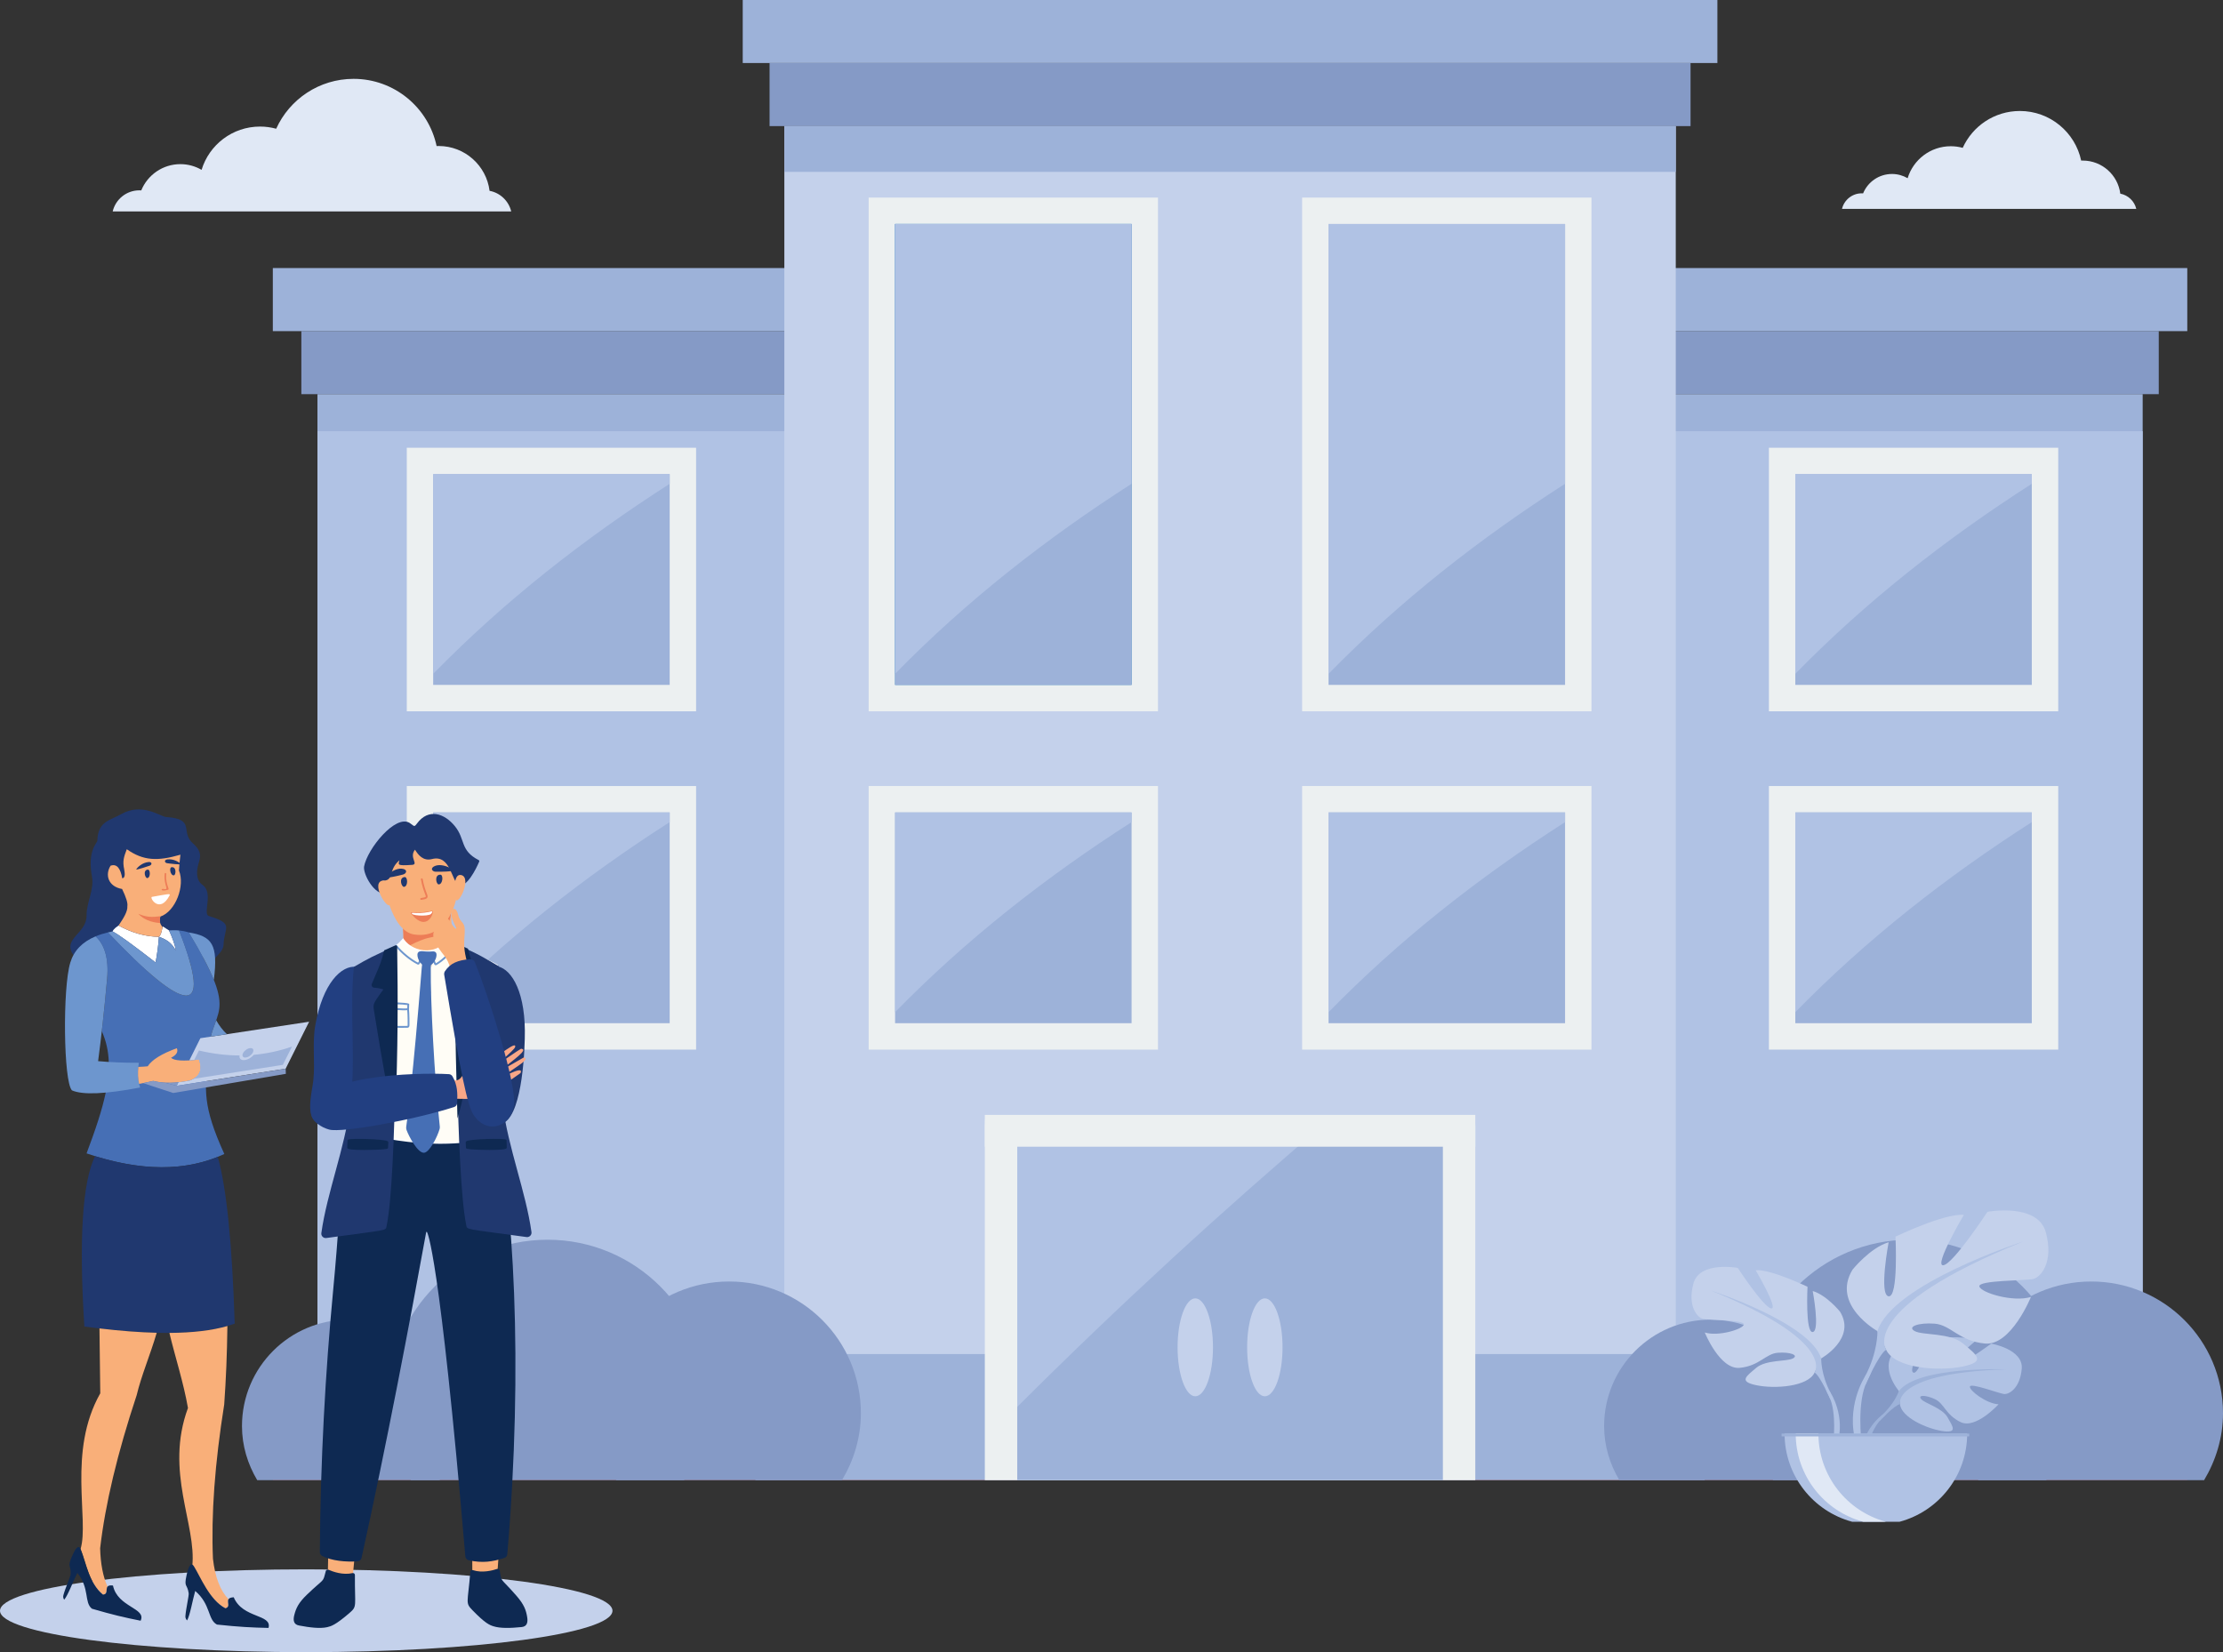 <?xml version="1.0" encoding="UTF-8"?><svg id="a" xmlns="http://www.w3.org/2000/svg" viewBox="0 0 1962.12 1458.38"><rect x="0" y="0" width="1962.12" height="1458.38" fill="#333333" stroke="none"/><rect x="240.81" y="1195.19" width="1689.78" height="111.34" style="fill:#a63025;"/><rect x="265.99" y="292.29" width="1639.43" height="55.64" style="fill:#859ac6;"/><rect x="240.81" y="236.61" width="1689.78" height="55.68" style="fill:#9db2d9;"/><rect x="679.26" y="55.63" width="812.89" height="55.68" style="fill:#859ac6;"/><rect x="655.57" width="860.28" height="55.63" style="fill:#9db2d9;"/><rect x="666.77" y="1195.19" width="837.87" height="111.34" style="fill:#9db2d9;"/><rect x="280.19" y="347.93" width="1611.03" height="847.26" style="fill:#9db2d9;"/><rect x="280.19" y="380.64" width="1611.03" height="814.55" style="fill:#b0c2e4;"/><rect x="692.3" y="111.32" width="786.81" height="1083.88" style="fill:#c4d1eb;"/><rect x="359.04" y="395.24" width="255.37" height="232.63" style="fill:#ecf0f1;"/><rect x="382.34" y="418.55" width="208.75" height="186.02" style="fill:#9db2d9;"/><path d="M591.1,427.06v-8.5h-208.75v176.24c62.91-64.31,133.38-119.46,208.75-167.74Z" style="fill:#b0c2e4; fill-rule:evenodd;"/><rect x="359.04" y="693.85" width="255.37" height="232.66" style="fill:#ecf0f1;"/><rect x="382.34" y="717.16" width="208.75" height="186.04" style="fill:#9db2d9;"/><path d="M591.1,725.69v-8.53h-208.75v176.31c62.91-64.33,133.38-119.5,208.75-167.77Z" style="fill:#b0c2e4; fill-rule:evenodd;"/><rect x="766.71" y="693.85" width="255.37" height="232.66" style="fill:#ecf0f1;"/><rect x="790.03" y="717.16" width="208.75" height="186.04" style="fill:#9db2d9;"/><path d="M998.78,725.69v-8.53h-208.75v176.31c62.88-64.33,133.37-119.5,208.75-167.77Z" style="fill:#b0c2e4; fill-rule:evenodd;"/><rect x="1149.33" y="693.85" width="255.37" height="232.66" style="fill:#ecf0f1;"/><rect x="1172.65" y="717.16" width="208.75" height="186.04" style="fill:#9db2d9;"/><path d="M1381.4,725.69v-8.53h-208.75v176.31c62.9-64.33,133.38-119.5,208.75-167.77Z" style="fill:#b0c2e4; fill-rule:evenodd;"/><rect x="766.71" y="174.41" width="255.37" height="453.46" style="fill:#ecf0f1;"/><rect x="790.03" y="197.71" width="208.75" height="406.86" style="fill:#2880b9;"/><path d="M998.78,427.06V197.72h-208.75v397.07c62.88-64.31,133.37-119.46,208.75-167.74Z" style="fill:#3d97d2; fill-rule:evenodd;"/><rect x="790.03" y="197.71" width="208.75" height="406.86" style="fill:#9db2d9;"/><path d="M998.78,427.06V197.72h-208.75v397.07c62.88-64.31,133.38-119.46,208.75-167.74Z" style="fill:#b0c2e4; fill-rule:evenodd;"/><rect x="1149.33" y="174.41" width="255.37" height="453.46" style="fill:#ecf0f1;"/><rect x="1172.65" y="197.71" width="208.75" height="406.86" style="fill:#9db2d9;"/><path d="M1381.4,427.06V197.72h-208.75v397.07c62.9-64.31,133.38-119.46,208.75-167.74Z" style="fill:#b0c2e4; fill-rule:evenodd;"/><rect x="1561.32" y="395.24" width="255.36" height="232.63" style="fill:#ecf0f1;"/><rect x="1584.62" y="418.55" width="208.74" height="186.02" style="fill:#9db2d9;"/><path d="M1793.35,427.06v-8.5h-208.75v176.24c62.91-64.31,133.38-119.46,208.75-167.74Z" style="fill:#b0c2e4; fill-rule:evenodd;"/><rect x="1561.32" y="693.85" width="255.36" height="232.66" style="fill:#ecf0f1;"/><rect x="1584.62" y="717.16" width="208.74" height="186.04" style="fill:#9db2d9;"/><path d="M1793.35,725.69v-8.53h-208.75v176.31c62.91-64.33,133.38-119.5,208.75-167.77Z" style="fill:#b0c2e4; fill-rule:evenodd;"/><rect x="692.3" y="111.32" width="786.81" height="40.39" style="fill:#9db2d9;"/><polygon points="869.56 987.94 869.25 994.19 869.25 1306.54 1302.16 1306.54 1302.16 994.19 1301.86 987.94 869.56 987.94" style="fill:#ecf0f1; fill-rule:evenodd;"/><polygon points="898.16 987.94 897.87 994.19 897.87 1306.54 1273.55 1306.54 1273.55 994.19 1273.25 987.94 898.16 987.94" style="fill:#9db2d9; fill-rule:evenodd;"/><path d="M898.16,987.94l-.3,6.25v247.69c88.61-88.41,181-173.39,275.9-253.94h-275.61Z" style="fill:#b0c2e4; fill-rule:evenodd;"/><rect x="869.25" y="984.13" width="432.92" height="28.08" style="fill:#ecf0f1;"/><path d="M1039.39,1189.3c0,23.88,6.99,43.22,15.63,43.22s15.61-19.35,15.61-43.22-6.99-43.21-15.61-43.21-15.63,19.35-15.63,43.21Z" style="fill:#c4d1eb; fill-rule:evenodd;"/><path d="M1100.78,1189.3c0,23.88,7,43.22,15.62,43.22s15.63-19.35,15.63-43.22-7-43.21-15.63-43.21-15.62,19.35-15.62,43.21Z" style="fill:#c4d1eb; fill-rule:evenodd;"/><path d="M388,1306.54c8.34-14.03,13.44-30.21,13.44-47.71,0-51.88-42.05-93.95-93.93-93.95s-93.93,42.07-93.93,93.95c0,17.5,5.1,33.69,13.44,47.71h160.97Z" style="fill:#859ac6; fill-rule:evenodd;"/><path d="M743.19,1306.54c10.34-17.36,16.66-37.41,16.66-59.08,0-64.21-52.05-116.26-116.28-116.26s-116.26,52.04-116.26,116.26c0,21.67,6.31,41.72,16.64,59.08h199.25Z" style="fill:#859ac6; fill-rule:evenodd;"/><path d="M603.84,1306.54c12.49-21.02,20.13-45.26,20.13-71.51,0-77.7-62.99-140.71-140.69-140.71s-140.71,63.01-140.71,140.71c0,26.25,7.64,50.49,20.14,71.51h241.14Z" style="fill:#859ac6; fill-rule:evenodd;"/><path d="M1590.27,1306.54c8.35-14.03,13.44-30.21,13.44-47.71,0-51.88-42.05-93.95-93.93-93.95s-93.91,42.07-93.91,93.95c0,17.5,5.09,33.69,13.43,47.71h160.97Z" style="fill:#859ac6; fill-rule:evenodd;"/><path d="M1945.47,1306.54c10.33-17.36,16.65-37.41,16.65-59.08,0-64.21-52.06-116.26-116.27-116.26s-116.28,52.04-116.28,116.26c0,21.67,6.33,41.72,16.65,59.08h199.25Z" style="fill:#859ac6; fill-rule:evenodd;"/><path d="M1806.1,1306.54c12.5-21.02,20.13-45.26,20.13-71.51,0-77.7-62.98-140.71-140.69-140.71s-140.71,63.01-140.71,140.71c0,26.25,7.65,50.49,20.14,71.51h241.13Z" style="fill:#859ac6; fill-rule:evenodd;"/><path d="M451.22,186.65H99.46c2.52-10.69,12.12-18.64,23.58-18.64,.55,0,1.1,.03,1.65,.06,5.55-13.59,18.92-23.18,34.52-23.18,6.83,0,13.22,1.84,18.71,5.04,6.71-22.11,27.26-38.21,51.57-38.21,4.94,0,9.73,.67,14.28,1.92,11.77-25.98,37.92-44.04,68.3-44.04,36.02,0,66.11,25.43,73.3,59.32,.61-.02,1.21-.04,1.82-.04,23.08,0,42.12,17.26,44.93,39.57,9.42,1.76,16.92,8.97,19.1,18.22Z" style="fill:#e0e8f5; fill-rule:evenodd;"/><path d="M1885.57,184.41h-259.74c1.86-7.89,8.95-13.76,17.41-13.76,.41,0,.82,.01,1.22,.05,4.1-10.05,13.97-17.13,25.49-17.13,5.04,0,9.75,1.37,13.81,3.73,4.96-16.33,20.13-28.22,38.08-28.22,3.65,0,7.19,.5,10.54,1.42,8.69-19.19,28-32.53,50.43-32.53,26.6,0,48.82,18.78,54.13,43.8,.45-.01,.89-.03,1.34-.03,17.05,0,31.11,12.74,33.19,29.21,6.95,1.31,12.49,6.63,14.11,13.46Z" style="fill:#e0e8f5; fill-rule:evenodd;"/><path d="M270.3,1458.38c148.88,0,270.3-16.42,270.3-36.54s-121.43-36.55-270.3-36.55S0,1401.71,0,1421.84s121.42,36.54,270.3,36.54Z" style="fill:#c4d1eb; fill-rule:evenodd;"/><path d="M423.14,850.12c2.61,.94,3.36,4.29,1.46,6.32-8.77,9.44-22.48,16.83-26.54,17.75-12.7,2.91-61.31,5.69-66.3-21.34-.28-1.53-.09-2.55,2.36-3.43,17.44-6.27,26.15-1.63,20.06-42.61-.37-2.5-.11-4.27,4.51-4.88,33.2-4.36,36.04-6.64,39.36-4.71,.16,.09-1.14,32.35,6.53,40.82,5.38,5.94,12.65,9.96,18.56,12.09Z" style="fill:#f9af79; fill-rule:evenodd;"/><path d="M355.66,818.71c.43,7.02,1.18,14.22-1.29,20,.04,0,14.31-9,25.13-11.11,2.09-.41,4.27-.74,6.06-1.88,2.45-1.55,11.89-7.26,12.54-20.3-8.79,14.52-24.44,26.25-42.43,13.29Z" style="fill:#ed7d57; fill-rule:evenodd;"/><path d="M365.45,824.86c16.19,2.49,27.44-6.09,34.33-22.1,4.1-9.53,11.7-42.36,1.13-56.39-15.33-20.4-62.19-17.5-63.08,17.8-.41,16.15,7.44,57.6,27.63,60.7Z" style="fill:#f9af79; fill-rule:evenodd;"/><path d="M356.63,782.85c-2.24,.26-4.97-8.06,.46-8.67,2.89-.34,3.2,8.25-.46,8.67Z" style="fill:#20386f; fill-rule:evenodd;"/><path d="M387.21,780.67c-2.25,0-4.05-8.55,1.41-8.57,2.92-.01,2.28,8.55-1.41,8.57Z" style="fill:#20386f; fill-rule:evenodd;"/><path d="M371.71,794.32l.14-.02c3.05-.5,4.67-.8,5.3-1.91,.59-1.02,.13-2.22-.7-4.39-.92-2.42-2.31-6.09-3.36-12.04-.07-.43-.49-.72-.92-.65-.43,.09-.73,.5-.65,.92,1.07,6.12,2.5,9.87,3.44,12.36,.54,1.43,1.01,2.66,.81,3.01-.28,.49-2.45,.85-4.18,1.14-.43,.07-.73,.48-.66,.92,.06,.4,.41,.68,.79,.68Z" style="fill:#ed7d57; fill-rule:evenodd;"/><path d="M384.62,769.47c-1.1-.01-2.18-.38-2.83-1.1-1.63-1.79,.63-3.53,2.76-4.21,4.33-1.38,9.82,.28,14.08,2.73,.9,.5,.63,1.91-.4,2.04-2.23,.33-6.29,.63-13.61,.54Z" style="fill:#20386f; fill-rule:evenodd;"/><path d="M355.69,771.97c1.06-.28,2.03-.89,2.5-1.74,1.16-2.13-1.45-3.29-3.68-3.43-4.54-.33-9.47,2.58-13.03,5.96-.75,.72-.16,2,.87,1.91,2.24-.22,6.26-.88,13.35-2.69Z" style="fill:#20386f; fill-rule:evenodd;"/><path d="M363.3,805.37c7.11,.45,11.09-.05,18.07-1.34,2.81-.51-3.94,20.46-18.51,2.44-.34-.43-.11-1.14,.44-1.09Z" style="fill:#ed7d57; fill-rule:evenodd;"/><path d="M363.75,805.75c-2.57,2.51,13.71,3.49,16.67,1.06,.33-.28,1.39-1.71,1.06-2.17-.31-.48-2.25,.24-2.77,.34-5,.99-9.68,1.24-14.97,.77Z" style="fill:#fff; fill-rule:evenodd;"/><path d="M321.37,764.87c-1.14,6.37,9.06,25.87,19.47,23.82,1.96-.38-8.25-11-1.94-11.35,8.89-.48,3.8-9.74,13.69-17.98-1,4-2.57,5,11.06,4.07,6.3-.43-2.89-6.44,2.64-13.41,2.77,4.51,7.16,10.32,15.02,8.28,16.69-4.34,17.2,20.37,23.77,22.79,6.83,2.53,15.01-13.74,17.91-20.6,.2-.48-.02-1.02-.48-1.27-16.69-8.59-11.53-18.24-20.96-29.9-9.14-11.28-23.26-16.3-33.54-2.35-2.67,3.65-2.46,1.96-6.4-.54-12.51-7.89-37.48,22.97-40.25,38.45Z" style="fill:#20386f; fill-rule:evenodd;"/><path d="M407.06,772.42c-6.63-1.41-6,12.2-5.5,18.95,.98,13.27,15.94-16.73,5.5-18.95Z" style="fill:#f9af79; fill-rule:evenodd;"/><path d="M404.08,787.76c.18,0,.36-.07,.51-.21,2.67-2.25,3.46-5.64,2.09-9.04-.16-.41-.63-.61-1.04-.44-.41,.15-.6,.63-.44,1.03,1.11,2.78,.52,5.42-1.64,7.24-.34,.28-.38,.78-.1,1.12,.16,.18,.38,.29,.62,.29Z" style="fill:#f9af79; fill-rule:evenodd;"/><path d="M336.83,777.51c6.39-2.25,7.53,11.33,7.9,18.07,.74,13.29-17.97-14.53-7.9-18.07Z" style="fill:#f9af79; fill-rule:evenodd;"/><path d="M341.65,792.32c.26,0,.53-.13,.68-.37,.24-.36,.14-.88-.24-1.12-2.37-1.51-3.3-4.05-2.56-6.95,.11-.44-.14-.87-.58-1-.42-.09-.86,.16-.97,.58-.92,3.57,.3,6.82,3.23,8.71l.43,.13Z" style="fill:#f9af79; fill-rule:evenodd;"/><path d="M289.36,1389.19c5.04,4.96,13.71,5.03,22.09,1.47l3.58-38.62-24.91-2.33-.75,39.48Z" style="fill:#f9af79; fill-rule:evenodd;"/><path d="M270.92,1407.63c-7.46,7.19-9.63,11.91-11.18,18.04-1.15,4.52-.63,8.27,4.14,9.17,9.53,1.8,18.54,2.92,24.9,1.49,3.42-.8,7.26-1.82,19.57-12.42,7.18-6.19,4.71-5.44,4.92-33.61,.01-1.14-1.04-1.95-2.15-1.69-8.47,1.97-17.43-1.31-21.19-2.98-.97-.43-2.09,.13-2.36,1.14-2.96,11.07-.41,5.25-16.64,20.86Z" style="fill:#0e2952; fill-rule:evenodd;"/><path d="M439.03,1388.5c-5.45,4.49-14.1,3.82-22.14-.48l-.15-38.77,25.03-.13-2.74,39.38Z" style="fill:#f9af79; fill-rule:evenodd;"/><path d="M455.77,1408.52c6.8,7.81,8.54,12.7,9.55,18.95,.75,4.6-.11,8.28-4.93,8.76-9.65,.96-18.73,1.28-24.93-.72-3.34-1.07-7.07-2.44-18.39-14.09-6.6-6.79-4.21-5.82-1.94-33.91,.09-1.14,1.22-1.87,2.3-1.5,8.27,2.72,17.48,.24,21.36-1.09,1.01-.34,2.08,.32,2.26,1.35,1.96,11.3-.05,5.29,14.72,22.26Z" style="fill:#0e2952; fill-rule:evenodd;"/><path d="M284.44,1373.51c-1.31-.67-2.15-2.02-2.14-3.49,.56-81.08,4.81-157.58,11.75-231.04,9.94-105.2,2.47-93.21,28.27-164.23,3.53-9.73-2.05-7.02,113.4,6.13,17.77,74.53,26.33,224.57,12.03,391.18-.13,1.49-1.24,2.73-2.68,3.2-10.49,3.37-19.21,4.66-31.31,2.03-1.66-.36-2.89-1.78-3.04-3.47-22.98-270.15-33.74-286.04-33.74-286.04-.02-.5-.74-.55-.83-.03-14.55,80.17-35.14,188.29-57.03,287.46-.37,1.67-1.79,2.91-3.5,3.01-10.37,.7-22.91-.43-31.17-4.71Z" style="fill:#0e2952; fill-rule:evenodd;"/><path d="M396.34,828.46c-9.84,16.15-31.87,13.49-40.55,.99-10.64,12.62-26.35,15.92-39.37,23.14,.04,49.57,.29,109.6-6.01,145.34,50.04,11.69,83.72,14.97,130.5,5.15-10.91-50.19,2.4-123.28-2.42-150.93-12.29-7.29-26.81-9.33-42.15-23.68Z" style="fill:#fffdf6; fill-rule:evenodd;"/><path d="M439.94,1002.45c-47.22,9.79-81.78,5.77-128.6-5.15,5.99-34.78,5.94-90.78,5.89-140.2v-4.02c3.83-2.09,7.98-3.9,11.99-5.65,9.39-4.07,19.09-8.29,26.51-16.66,4.78,6.19,13.07,9.99,21.37,9.75,8.11-.26,14.97-4.07,19.4-10.79,9.97,9.08,19.74,13.21,28.39,16.86,4.53,1.9,8.81,3.71,12.85,6.06,1.85,11.16,.84,29.57-.33,50.88-1.68,30.79-3.78,69.06,2.52,98.92h0Zm-51.35,7.18c16.5,0,33.47-1.78,52.48-5.77l.8-.17-.17-.8c-6.46-29.75-4.36-68.3-2.66-99.29,1.19-21.64,2.22-40.33,.24-51.62l-.06-.36-.33-.19c-4.22-2.5-8.67-4.37-13.37-6.36-9.16-3.85-18.63-7.83-28.64-17.2l-.73-.69-.52,.86c-4.12,6.75-10.72,10.6-18.59,10.84-8.18,.24-16.25-3.64-20.6-9.89l-.6-.88-.68,.81c-7.26,8.62-17.08,12.88-26.59,17.01-4.2,1.83-8.54,3.71-12.56,5.94l-.42,.23v4.99c.06,49.72,.11,106.09-6,140.69l-.13,.76,.74,.18c28.87,6.73,53.08,10.91,78.38,10.91Z" style="fill:#fff; fill-rule:evenodd;"/><path d="M378.02,851.95c0,.97,.79,1.75,1.75,1.75s1.75-.78,1.75-1.75-.78-1.76-1.75-1.76-1.75,.8-1.75,1.76Z" style="fill:#ece3d8; fill-rule:evenodd;"/><path d="M377.05,875.77c0,.97,.77,1.74,1.75,1.74s1.75-.77,1.75-1.74-.78-1.76-1.75-1.76-1.75,.79-1.75,1.76Z" style="fill:#ece3d8; fill-rule:evenodd;"/><path d="M376.06,899.58c0,.97,.79,1.75,1.76,1.75s1.75-.78,1.75-1.75-.79-1.74-1.75-1.74-1.76,.78-1.76,1.74Z" style="fill:#ece3d8; fill-rule:evenodd;"/><path d="M376.83,923.4c0,.96,.78,1.74,1.75,1.74s1.76-.78,1.76-1.74-.79-1.75-1.76-1.75-1.75,.78-1.75,1.75Z" style="fill:#ece3d8; fill-rule:evenodd;"/><path d="M378.36,947.87c0,.97,.79,1.76,1.75,1.76s1.76-.79,1.76-1.76-.79-1.73-1.76-1.73-1.75,.77-1.75,1.73Z" style="fill:#ece3d8; fill-rule:evenodd;"/><path d="M379.74,972.1c0,.97,.79,1.74,1.75,1.74s1.76-.77,1.76-1.74-.79-1.76-1.76-1.76-1.75,.78-1.75,1.76Z" style="fill:#ece3d8; fill-rule:evenodd;"/><path d="M378.38,998.87c0,.97,.79,1.75,1.75,1.75s1.76-.78,1.76-1.75-.79-1.76-1.76-1.76-1.75,.8-1.75,1.76Z" style="fill:#ece3d8; fill-rule:evenodd;"/><path d="M360.6,904.85c-.02,1.26-.31,1.51-1.05,1.54-6.37,.19-12.74,.05-19.09-.4-2.51-.17-1.81-13.37-1.55-16.17,.13-1.42,16.07-1.21,21.29,1.34,0,0,.5,4.61,.4,13.69Z" style="fill:#fffdf6; fill-rule:evenodd;"/><path d="M359.69,905.58h-.16c-6.32,.18-12.71,.05-19.01-.38-1.1-.6-1.38-8.67-.83-15.01,1.97-.74,14.62-.65,19.76,1.54,.12,1.36,.43,5.8,.35,13.12,0,.46-.06,.65-.08,.73h-.01Zm-5.6,1.71c1.83,0,3.66-.04,5.48-.08,1.59-.04,1.83-1.21,1.84-2.33,.1-9.01-.38-13.59-.4-13.78l-.05-.43-.4-.21c-5.01-2.46-19.49-2.91-21.83-1.61-.49,.27-.61,.64-.65,.9,0,.14-1.14,13.74,1.14,16.44,.41,.48,.86,.6,1.17,.62,4.54,.33,9.12,.48,13.69,.48Z" style="fill:#6d96ce; fill-rule:evenodd;"/><path d="M360.23,890.48l.14-3.8c.03-.79-21.38-1.85-21.4-.43l-.04,2.9c-.01,.77,21.27,2.75,21.31,1.33Z" style="fill:#fffdf6; fill-rule:evenodd;"/><path d="M359.43,890.04c-2.56,.58-16.89-.62-19.69-1.39l.03-1.99c2.48-.65,16.92-.06,19.77,.53l-.1,2.84h0Zm-2.45,1.76c3.07,0,4.02-.35,4.06-1.28l.15-4.28-.47-.33c-1.51-.92-19.81-1.76-21.98-.57-.53,.29-.59,.73-.59,.9l-.04,2.92c-.01,.78-.02,1.12,6.66,1.86,3.7,.39,7.81,.7,10.73,.78,.55,.01,1.04,.01,1.49,.01Z" style="fill:#6d96ce; fill-rule:evenodd;"/><path d="M384.6,852.04c.24,0,.48-.07,.69-.19,6.45-3.71,12.6-9.86,17.79-17.75,.24-.38,.14-.88-.23-1.12-.38-.27-.87-.16-1.12,.21-4.99,7.61-10.86,13.51-17,17.11-1.45-4.03-3.64-7.48-6.51-10.26-.4-.38-1.03-.38-1.44-.02-3.63,3.32-6.1,6.41-7.78,9.76-6.42-3.35-13.36-9.02-18.61-15.25-.28-.35-.8-.38-1.14-.09-.34,.27-.38,.8-.09,1.14,5.44,6.44,12.66,12.34,19.32,15.75,.33,.17,.71,.19,1.06,.07,.36-.1,.65-.36,.82-.7,1.53-3.11,3.8-6.01,7.12-9.11,2.55,2.59,4.51,5.79,5.81,9.51,.14,.39,.45,.7,.85,.86,.16,.05,.32,.08,.48,.08Z" style="fill:#6d96ce; fill-rule:evenodd;"/><path d="M375.78,1005.88c.41,0,.76-.31,.81-.73,2.99-26.63,1.77-41.62,.37-59-1.72-21.24-3.85-47.67,1.34-105.62,.04-.43-.3-.83-.74-.88-.44-.06-.84,.29-.88,.74-5.2,58.08-3.06,84.59-1.34,105.9,1.4,17.28,2.61,32.21-.37,58.69-.05,.43,.28,.85,.72,.9h.09Z" style="fill:#ece3d8; fill-rule:evenodd;"/><path d="M387.38,994.44c.07,.69,0,1.36-.18,2.02-2.07,7.17-8.6,19.72-12.88,20.28-4.39,.55-12.14-12.36-14.74-19.55-.28-.8-.36-1.66-.24-2.49,1-6.77,6.01-43.13,13.72-140.49,.37-4.63,1.07-9.83,4.79-12.61,2.59,3.42,1.63,4.86,1.55,12.84-.29,29.03,3.18,96.64,7.98,140.01Z" style="fill:#466fb5; fill-rule:evenodd;"/><path d="M386.57,994.54c.06,.56,.02,1.14-.14,1.68-2.1,7.27-8.54,19.23-12.21,19.69-3.53,.47-11.16-11.54-13.86-19.02-.24-.67-.31-1.38-.2-2.1,.93-6.32,5.97-42.81,13.72-140.53,.33-4.19,.94-8.81,3.83-11.48,1.27,1.91,1.2,3.24,1.04,6.78-.06,1.29-.14,2.88-.16,4.86-.29,28.8,3.13,96.29,7.97,140.12h0Zm-12.53,23.02l.38-.02c4.85-.64,11.54-13.85,13.56-20.85,.23-.77,.29-1.56,.2-2.35-4.83-43.75-8.25-111.14-7.96-139.91,.02-1.96,.09-3.51,.16-4.81,.18-4.04,.26-5.73-1.87-8.52l-.49-.64-.65,.48c-3.99,2.98-4.73,8.36-5.11,13.2-7.74,97.66-12.78,134.1-13.71,140.42-.15,.97-.04,1.97,.28,2.89,2.05,5.67,9.7,20.11,15.21,20.11Z" style="fill:#466fb5; fill-rule:evenodd;"/><path d="M369.25,842.8c-.06,3.55,3.23,9.44,7.44,9.51,4.21,.08,7.73-5.68,7.79-9.24,.07-3.55-2.69-2.16-6.9-2.24-4.21-.08-8.26-1.61-8.33,1.97Z" style="fill:#466fb5; fill-rule:evenodd;"/><path d="M382.1,841.44c.59,0,1.05,.06,1.27,.28,.21,.21,.32,.66,.31,1.34-.06,3.19-3.3,8.42-6.9,8.42-3.7-.06-6.77-5.47-6.71-8.7,.02-.83,.3-1.07,.39-1.17,.64-.56,2.33-.39,4.12-.21,.97,.09,1.96,.19,2.99,.21,1.08,.04,2.08-.05,2.94-.11,.58-.04,1.13-.08,1.59-.08h0Zm-5.32,11.68c4.61,0,8.45-6.03,8.52-10.03,.02-1.19-.23-2-.82-2.55-.92-.87-2.32-.77-4.1-.63-.83,.05-1.78,.14-2.79,.1-.97-.01-1.93-.1-2.86-.21-2.25-.22-4.19-.41-5.37,.63-.6,.53-.91,1.31-.93,2.35-.08,4.02,3.58,10.25,8.23,10.34h.1Z" style="fill:#466fb5; fill-rule:evenodd;"/><path d="M463.27,909.65c-.75-75.61-52.9-73.77-47.36-6.71,4.64,56.15,1.12,67.79,8.91,79.54,5.31,7.98,10.69,14.3,20.65,8.15,15.79-9.78,17.94-65.33,17.8-80.98Z" style="fill:#20386f; fill-rule:evenodd;"/><path d="M411.46,1081.1c.99,4.76-2.46,3.18,53.26,10.86,2.55,.37,4.74-1.83,4.39-4.38-5.02-35.8-20.5-73.96-25.52-112.71-5.26-40.6,.96-81.85-3.15-121.82-11.81-6.87-18.59-11.26-37.26-19.1-.37-.16-.78,.1-.79,.5-.23,13.96-.08,202.53,9.08,246.65Z" style="fill:#20386f; fill-rule:evenodd;"/><path d="M278.29,905.12c13.06-74.47,66.27-63.81,49.87,1.44-13.72,54.66-15.35,66.62-24.96,76.93-6.55,7.03-17.61,14.42-25.66,5.84-7.24-7.7-2-26.37-1.02-35.34,1.81-16.36-1.08-32.64,1.76-48.87Z" style="fill:#223f81; fill-rule:evenodd;"/><path d="M341.28,1081.96c-.99,4.75,2.46,3.18-53.25,10.86-2.56,.35-4.75-1.83-4.39-4.39,5-35.82,20.5-73.97,25.52-112.73,5.27-40.58-.88-82.29,3.22-122.24,11.85-6.88,18.02-10.31,36.79-18.16,.29-.12,.62,.09,.62,.4,.27,12.46,.69,201.95-8.51,246.26Z" style="fill:#20386f; fill-rule:evenodd;"/><path d="M412.37,838.03c2.71,12.11,6.49,18.41,10.84,29.38,.4,1.02-.29,2.12-1.37,2.2-2.83,.21-5.65,.74-8.34,1.61-.46,.13-.64,.7-.37,1.1,8.38,12.16,9.15,12.16,8.2,17.84-3.92,23.28-10.29,69.18-16.88,91.86-1.5-57.71-2.8-103.27-2.05-147.82,0-.26,.28-.43,.52-.33l9.46,4.16Z" style="fill:#0e2952; fill-rule:evenodd;"/><path d="M411.66,838.6c1.93,8.47,4.36,14.06,7.17,20.52,1.16,2.66,2.36,5.42,3.62,8.6,.1,.24,.07,.5-.06,.72-.13,.22-.36,.36-.61,.38-2.89,.19-5.77,.74-8.53,1.63-.46,.13-.82,.5-.98,.95-.16,.47-.09,.98,.19,1.38,1.13,1.66,2.13,3.08,2.99,4.32,5.51,7.88,5.84,8.35,5.07,12.96-.87,5.14-1.86,11.43-2.94,18.3-3.36,21.35-7.85,49.83-12.46,68.08l-.1-3.93c-1.4-53.48-2.5-95.77-1.82-137.62l8.47,3.73h0Zm-7.89,148.65l1.46-5.01c5.15-17.7,10.24-50.04,13.96-73.64,1.08-6.88,2.07-13.15,2.94-18.31,.88-5.25,.3-6.1-5.34-14.15-.87-1.24-1.86-2.66-2.99-4.3,2.59-.71,5.34-1.25,8.1-1.44,.77-.05,1.46-.45,1.87-1.1,.41-.68,.49-1.47,.21-2.2-1.27-3.2-2.47-5.96-3.65-8.65-2.82-6.48-5.25-12.09-7.17-20.62l-.09-.41-9.83-4.32c-.36-.15-.78-.14-1.12,.09-.33,.21-.53,.56-.53,.96-.71,42.11,.4,84.58,1.81,138.34l.38,14.73Z" style="fill:#0e2952; fill-rule:evenodd;"/><path d="M339.8,839.42c-2.72,12.12-6.51,18.41-10.85,29.4-.4,1,.29,2.13,1.37,2.2,2.84,.19,5.65,.72,8.35,1.58,.46,.14,.64,.7,.36,1.11-8.39,12.18-9.15,12.16-8.19,17.85,3.91,23.28,10.79,69.08,17.37,91.76,2.18-58.27,2.3-99.27,1.55-147.72,0-.28-.27-.45-.51-.35l-9.45,4.16Z" style="fill:#0e2952; fill-rule:evenodd;"/><path d="M348.96,836.29c.68,44.83,.68,84.59-1.36,141.68-5.01-19.44-10.01-50.13-13.74-73.05-.81-4.98-1.56-9.56-2.22-13.49-.77-4.59-.45-5.08,5.07-12.95,.87-1.25,1.86-2.67,2.99-4.31,.28-.4,.35-.92,.19-1.38-.16-.46-.52-.81-.97-.97-2.77-.88-5.64-1.42-8.55-1.63-.25,0-.46-.15-.6-.36-.14-.23-.16-.48-.06-.72,1.26-3.16,2.45-5.93,3.62-8.6,2.81-6.46,5.25-12.06,7.17-20.5l8.47-3.73h0Zm-.13,152.08l.19-5c2.25-60.31,2.25-101.26,1.54-147.77,0-.41-.21-.76-.54-.99-.33-.21-.75-.24-1.11-.08l-9.83,4.34-.09,.4c-1.91,8.53-4.34,14.13-7.17,20.62-1.17,2.67-2.37,5.46-3.63,8.64-.29,.74-.22,1.54,.2,2.19,.41,.66,1.09,1.07,1.87,1.12,2.77,.18,5.51,.71,8.15,1.56-1.19,1.5-2.18,2.94-3.05,4.16-5.62,8.07-6.21,8.89-5.33,14.16,.66,3.92,1.4,8.48,2.22,13.47,4.08,25.1,9.69,59.48,15.18,78.38l1.4,4.81Z" style="fill:#0e2952; fill-rule:evenodd;"/><path d="M446.49,1012.88l-.21-6.11c-.04-1.3-34.55-.64-34.44,1.62l.24,4.68c.06,1.21,34.48,2.09,34.4-.19Z" style="fill:#0e2952; fill-rule:evenodd;"/><path d="M445.67,1012.61c-3.09,1.44-29.14,.91-32.8-.04l-.21-3.92c3.02-1.62,29.08-2.21,32.83-1.38l.18,5.34h0Zm-13.86,2.5c2.64,0,5.13-.06,7.24-.14,7.71-.33,8.29-1.12,8.26-2.1l-.21-6.14c0-.15-.06-.55-.54-.8-2.36-1.25-31.77-.56-34.89,1.44-.58,.37-.64,.83-.63,1.07l.24,4.66c.04,.83,.07,1.38,10.47,1.79,3.3,.14,6.8,.21,10.07,.21Z" style="fill:#0e2952; fill-rule:evenodd;"/><path d="M307.29,1012.88l.21-6.11c.05-1.3,34.57-.64,34.45,1.62l-.24,4.68c-.06,1.21-34.49,2.09-34.41-.19Z" style="fill:#0e2952; fill-rule:evenodd;"/><path d="M340.92,1012.57c-3.67,.95-29.71,1.49-32.8,.04l.18-5.34c3.75-.83,29.8-.24,32.83,1.38l-.21,3.92h0Zm-18.93,2.54c3.26,0,6.77-.07,10.08-.21,10.37-.41,10.39-.97,10.44-1.79l.24-4.66c.02-.24-.04-.7-.62-1.07-3.13-2-32.53-2.69-34.89-1.44-.48,.26-.54,.65-.54,.8l-.21,6.14c-.04,.98,.55,1.78,8.29,2.1,2.1,.09,4.58,.14,7.21,.14Z" style="fill:#0e2952; fill-rule:evenodd;"/><path d="M411.4,961.86c.38,0,.71-.26,.8-.65,3.31-15.51,6.09-27.86,8.32-37.79q9.19-40.88-1.18-49.93l-1.09-.95c-.33-.29-.85-.26-1.14,.06-.3,.35-.26,.87,.08,1.16l1.09,.95q9.65,8.4,.68,48.35c-2.24,9.93-5.02,22.28-8.33,37.81-.1,.43,.18,.86,.62,.97h.17Z" style="fill:#463c3a; fill-rule:evenodd;"/><path d="M385.41,969.25c2.97-7.24,3.56-19.47,3.19-19.38,8.24-1.91,13.44,10.81,20.55-1.95,2.85-5.56,26.48-23.7,22.3-15.37-1.55,3.09-5.72,8.41-3.76,7.17,13.73-8.62,28.64-21.5,26.95-15.37-.73,2.67-19.79,18.26-17.92,17.04,.43-.29,22.67-15.69,23.18-15.66,7.16,.53-6.83,9.85-18.78,19.62-1.52,1.24,21.3-12.04,21.32-12.02,4.68,2.03-2.57,5.56-21.65,18.86-2.58,1.8,22.5-13.12,18.65-4.97-23.09,16.87-37.07,21.2-42.19,22.31-2.23,1.27-31.85-.28-31.85-.28Z" style="fill:#f8a787; fill-rule:evenodd;"/><path d="M439.58,952.05c-2.89,1.78-6,3.14-9.24,4.1-1.79,.51-.28,3.26,9.9-3.01,.73-.43,.06-1.54-.66-1.09Z" style="fill:#ed7957; fill-rule:evenodd;"/><path d="M438.35,945.94c-3.48,2.48-7.34,4.38-11.44,5.62-.81,.24-.44,1.49,.37,1.23,13.15-3.97,12.95-8.22,11.07-6.85Z" style="fill:#ed7957; fill-rule:evenodd;"/><path d="M434.31,942.11c-2.22,2.38-5.35,3.93-8.6,4.26-.85,.09-.72,1.37,.13,1.29,3.55-.35,6.98-2.05,9.41-4.69,.58-.62-.37-1.49-.94-.86Z" style="fill:#ed7957; fill-rule:evenodd;"/><path d="M426.43,941.76c.47-.72-.63-1.41-1.08-.71-1.67,2.56-5.24,4.79-8.67,5.38-.85,.16-.61,1.41,.21,1.28,3.83-.68,7.73-3.16,9.54-5.94Z" style="fill:#ed7957; fill-rule:evenodd;"/><path d="M403.5,973.71c-.07,1.61-1.14,2.99-2.66,3.47-35.19,11.33-98.86,22.94-110.21,19.93-6.79-1.79-15.53-7.15-16.08-14.59-2.49-33.64,94.03-36.01,121.72-34.35,1.29,.09,2.45,.8,3.09,1.92,4.44,7.69,4.58,14.75,4.14,23.62Z" style="fill:#223f81; fill-rule:evenodd;"/><path d="M393.73,845.82c-2.59-4.15-17.57-19.55-8.34-26.53l.07-.27c-1.99-4.69,1.01-5.99,2.51-5.33,.15,.07,.32-.05,.28-.21-.65-2.87,4.51-7.89,9.8,1.07,1.12,1.9,2.29,3.99,4.1,5.16,.32,.22,.74-.14,.59-.5-1.85-4.49-6.18-11.01-3.41-16.12,.36-.65,1.17-1.04,1.88-.77,2.64,.97,3.12,5.64,3.77,7.25,2.34,5.74,5.85,4.13,5.17,14.33-.91,13.74-2.7,20.26,20.27,71.84-.9-4.32-30.81,12.45-30.47,4.26,.54-12.92,2.65-39.94-6.24-54.2Z" style="fill:#f9af79; fill-rule:evenodd;"/><path d="M392.76,857.28c-.63,.94-.85,2.11-.67,3.22,14.5,87.47,20.55,115.53,25.89,123.59,11.74,17.75,32.51,11.01,35.61-8.23,2.88-17.85-22.18-96.05-34.34-126.35-.73-1.81-2.55-2.94-4.51-2.8-10.58,.75-17.33,3.59-21.97,10.56Z" style="fill:#223f81; fill-rule:evenodd;"/><path d="M64.79,843.11c-10.18-14.91,11.83-18.73,11.62-35.04-.15-11.25,6.89-22.96,4.78-34.18-4.32-22.94,4.64-29.9,4.69-31.65,.53-17.38,10.94-17.83,21.29-23.69,18.37-10.41,34.35,2.32,39.56,2.66,26.55,1.74,11.84,13.15,23.74,23.43,9.79,8.47,5.16,14.9,4.15,19.99-.46,2.3-2.59,11.74,4.19,16.52,9.93,7-.25,25.7,5.62,27.48,22.57,6.84,13.48,9.65,12.87,25.42-.19,5.05-5.06,8.87-8.23,12.58-38.85-12.16-65.59,36.19-124.28-3.52Z" style="fill:#20386f; fill-rule:evenodd;"/><path d="M99.36,822.18c1.14-2.67,4.22-4.34,5.25-5.18,11.25,6.09,23.17,9.84,35.67,9.94-.45,7.15-1.51,14.66-2.93,22.69-20.67-16.07-33.33-25.22-37.99-27.44Z" style="fill:#fff; fill-rule:evenodd;"/><path d="M149.16,821.27c3.05,6.41,5.1,12.41,6.19,17.99-3.27-5.9-6.95-9.51-15.07-12.33,2.6-2.73,2.38-6.27,3.43-9.12,2.92,1.8,4.74,2.95,5.45,3.46Z" style="fill:#fff; fill-rule:evenodd;"/><path d="M158.01,821.32c31.23,79.37,4.9,73.2-62.73,1.72-3.97,.94-7.59,2.1-10.89,3.48,8.79,8.12,12.06,21.69,9.85,40.72-1.32,14.75-2.79,29.07-4.38,42.99,3.85,8.7,5.82,17.58,6.16,27.17,.29,8.38-.66,17.28-2.7,27.06-3.19,15.33-9.04,32.79-16.91,53.66,47.35,16.12,87.88,16.31,121.6,.54-19.55-42.98-16.95-56.31-14.72-85.06,2.21-46.68,30.66-32.01-16.64-110.52-3.24-1-6.06-1.52-8.64-1.76Z" style="fill:#466fb5; fill-rule:evenodd;"/><path d="M140.28,826.93c-.45,7.15-1.51,14.66-2.93,22.69-20.67-16.07-33.33-25.22-37.99-27.44-1.39,.26-2.76,.55-4.08,.87,67.63,71.48,93.95,77.64,62.73-1.72-3.25-.31-6.09-.18-8.84-.06,3.05,6.41,5.1,12.41,6.19,17.99-3.27-5.9-6.95-9.51-15.07-12.33Z" style="fill:#6d96ce; fill-rule:evenodd;"/><path d="M122.59,938.14c-12.85,.04-24.85-.45-35.99-1.45,2.9-22.03,5.45-45.17,7.63-69.44,2.22-19.03-1.06-32.6-9.85-40.72-11.7,4.91-19.13,12.61-22.31,23.09-6.91,22.3-6.06,105.37,1.45,112.88,9.49,4.16,29.55,3.31,60.17-2.54-2.13-6.24-2.49-13.51-1.1-21.81Z" style="fill:#6d96ce; fill-rule:evenodd;"/><path d="M130.35,941.24c-1.74,.2-4.49,.38-8.26,.53-.59,5.48-.36,10.48,.69,14.99,3.28-.6,7.44-1.48,12.48-2.61,8.95,2.3,19.74,2.18,32.35-.36,8.77-3.37,11.43-9.56,8-18.54-13.71,1.6-21.93,1.08-24.63-1.54,4.79-2.45,6.49-5.26,5.09-8.45-13.48,4.94-22.06,10.27-25.72,15.99Z" style="fill:#f9af79; fill-rule:evenodd;"/><path d="M176.87,916.44l95.97-14.54-20.72,41.44-96.16,15.09,1.54-3.08c3.23-.33,6.59-.85,10.1-1.56,8.77-3.37,11.43-9.56,8-18.54-3.11,.36-5.93,.61-8.48,.76l9.74-19.57Z" style="fill:#c4d1eb; fill-rule:evenodd;"/><path d="M175.59,927.28l-4.22,8.41h0c1.34-.12,2.76-.27,4.23-.44,2.99,7.8,1.36,13.49-4.85,17.06l78.9-12.34,8.06-16.12c-11.04,3.82-22.27,6.24-33.69,7.26-2.33,2.7-5.96,4.68-8.92,4.68-2.74,0-4.1-1.71-3.63-4.13-11.77,0-23.73-1.46-35.89-4.38Z" style="fill:#9db2d9; fill-rule:evenodd;"/><path d="M145.33,955.67l10.64,2.75,1.54-3.08c-4.32,.44-8.37,.55-12.18,.33Z" style="fill:#859ac6; fill-rule:evenodd;"/><path d="M155.97,958.43l-10.64-2.75c-3.58-.21-6.94-.72-10.07-1.52-3.38,.76-6.36,1.4-8.95,1.93l26.57,8.71,26.22-4.46,73.21-12.45-.18-4.54-70.29,11.03h0l-25.87,4.06Z" style="fill:#859ac6; fill-rule:evenodd;"/><path d="M200.29,912.89c-3.72-3.5-6.87-7.6-9.45-12.3-1.51,4.23-3.34,8.72-4.84,14.47l14.29-2.17Z" style="fill:#6d96ce; fill-rule:evenodd;"/><path d="M166.64,823.09c11.1,18.43,18.02,31.72,22.1,41.88,4.02-31.5-1.73-38.6-22.1-41.88Z" style="fill:#6d96ce; fill-rule:evenodd;"/><path d="M83.89,1020.56c-11.18,23.06-14.33,73.19-9.43,150.38,61.39,8.31,105.62,7.46,132.69-2.55-2.2-70.49-7.17-119.56-14.91-147.2-30.71,12.43-66.82,12.22-108.34-.63Z" style="fill:#20386f; fill-rule:evenodd;"/><path d="M104.61,816.99c11.25,6.09,23.17,9.84,35.67,9.94,2.28-2.4,2.4-5.44,3.1-8.07,.04-.15,.08-.29,.13-.43-1.91-2.62-3.21-4.58-2.05-9.14,.02-.06,.04-.14,.06-.21,13.54-4.54,21.95-27.32,16.44-40.7,.28-4.48,.71-9.12,1.29-13.93-20.06,5.82-32.65,5.5-47.34-4.83-2.57,6.68-3.85,10.49-2.33,17.55,.33,2.44,1.59,7.64-1.68,8.13-1.51-8.47-4.59-13.15-10.31-11.13-5.09,8.15-2.05,18.42,10.18,20.55,3.6,7.42,5.15,12.49,4.64,15.22,.39,4.63-3.66,10.86-6.7,15.41-.38,.58-.76,1.13-1.1,1.65Z" style="fill:#f9af79; fill-rule:evenodd;"/><path d="M141.58,808.81c-8.2,.92-11.92,.87-19.5-2.15,4.44,4.79,11.36,7.65,19.31,8.11-.43-2-.35-3.93,.19-5.96Z" style="fill:#ed7d57; fill-rule:evenodd;"/><path d="M197.9,1239.7c1.58-21.76,2.52-44.82,2.81-69.2-13.5,3.92-30.56,5.95-51.18,6.08,4.95,20.89,12.46,43.73,16.37,66.28-20.78,56.38,7.83,102.96,3.78,139.83,5.66,9.04,15.06,29.45,29.25,36.96,4.73-1.23,1.18-5.54,2.76-7.99-7.32-7.61-11.89-19.52-13.73-35.75-1.69-38.56,1.62-83.96,9.94-136.2Z" style="fill:#f9af79; fill-rule:evenodd;"/><path d="M120.61,1231.64c4.29-17.85,12.06-35.8,17.71-55.17-15.14-.37-31.98-1.65-50.52-3.85,.3,18.3,.53,37.39,.7,57.28-29.11,51.47-9.61,111.6-17.39,137.47,5.67,13.45,7.18,30.3,19.79,40.21,4.65-.36,2.24-4.91,3.99-7.04-3.97-8.94-6.14-20.21-6.5-33.83,4.47-38.81,15.21-83.84,32.22-135.07Z" style="fill:#f9af79; fill-rule:evenodd;"/><path d="M206.29,1409.94c-9.97,.53-.87,8.02-7.36,9.71-14.19-7.5-22.05-27.95-27.71-36.97-2.99-4.75-5.14,1.29-6.61,8.06-2.35,10.77,.61,7.01,1.93,15.61,.33,2.14-2.44,13.69-2.89,20.1-.18,2.53,1.21,3.51,1.46,3.95,2.6-4.37,4.83-17.82,7.19-26.03,13.93,11.97,10.88,25.16,19.15,29.66,19.81,2.11,30.52,2.64,45.56,2.96,3.31-12.35-22.85-8.18-30.71-27.04Z" style="fill:#0e2952; fill-rule:evenodd;"/><path d="M99.7,1399.57c-9.62-1.2-2.3,7.51-8.8,8.01-12.19-9.58-15.96-30.45-19.72-40.03-1.98-5.05-5.15,.36-7.79,6.57-4.2,9.89-.7,6.8-1,15.24-.08,2.11-4.83,12.66-6.43,18.71-.63,2.39,.5,3.56,.68,4.02,3.28-3.73,7.86-16.2,11.62-23.64,11.11,13.8,5.8,25.89,12.87,31.59,18.54,5.4,28.67,7.73,42.98,10.59,5.41-11.24-20.33-11.71-24.4-31.06Z" style="fill:#0e2952; fill-rule:evenodd;"/><path d="M221.25,925.17c2.3,0,3.09,1.87,1.76,4.17-1.33,2.3-4.27,4.17-6.58,4.17s-3.09-1.87-1.76-4.17c1.33-2.3,4.27-4.17,6.58-4.17Z" style="fill:#9db2d9; fill-rule:evenodd;"/><path d="M130.01,775.1c-1.86,.23-4.16-6.93,.36-7.49,2.42-.29,2.69,7.1-.36,7.49Z" style="fill:#20386f; fill-rule:evenodd;"/><path d="M153.48,772.66c1.86-.24,2.47-7.73-2.04-7.17-2.42,.29-1.02,7.56,2.04,7.17Z" style="fill:#20386f; fill-rule:evenodd;"/><path d="M131.19,760.93c3.01-.26,3.21,2.22,1.1,3.16-.61,.28-12.48,4.16-12.04,3.35,.85-1.69,5.23-6.02,10.93-6.51Z" style="fill:#20386f; fill-rule:evenodd;"/><path d="M147.82,758.6c-3.01,.34-2.75,2.82-.5,3.32,1.06,.23,13.16,1.71,12.31,.75-1.4-1.56-6.33-4.7-11.81-4.07Z" style="fill:#20386f; fill-rule:evenodd;"/><path d="M148.02,785.47c-6.71,1.91-5.91-1.18-4.02-.81,6.27,1.23,.26-2.4,1.31-13.27,.12-1.14,1.39-1,1.42-.04,.01,.65-.2,3.05-.12,3.76,.82,8.67,3.56,9.75,1.42,10.36Z" style="fill:#ed7d57; fill-rule:evenodd;"/><path d="M149.69,790.4c-8.74,16.74-18.15,1.72-15.56,1.28,13.21-2.25,16.63-3.32,15.56-1.28Z" style="fill:#fff; fill-rule:evenodd;"/><path d="M1676.06,1227.87s-19.62-22.89-1.21-37.42c0,0,13.44-8.15,24.4-7.49,0,0-15.53,26.05-10.51,28.64,5.03,2.59,15.22-30.27,15.22-30.27,0,0,30.61-2.97,40.45,1.76,0,0-26.16,21.41-20.64,22.68,5.48,1.28,33.76-19.74,33.76-19.74,0,0,28.47,4.85,26.95,22.22-1.52,17.37-11.34,22.73-15.66,22.27-4.3-.46-29.53-10.1-30.09-6.55-.54,3.53,14.64,15.08,25.27,15.62,0,0-20.08,22.15-33.41,15.75-13.35-6.4-14.5-16.52-22.8-20.33-8.33-3.8-15.43-3.78-11.98,.09,3.43,3.87,18.48,7.64,23.23,16.05,4.76,8.4,9.04,14.09-4.79,12.01-13.79-2.08-36.24-12.18-37.23-23.75l-.97-11.56Z" style="fill:#b0c2e4; fill-rule:evenodd;"/><path d="M1770.49,1208.74s-77.35-2.99-94.43,19.14c0,0-3.78,11.3-15.38,21.61l-1.83,4.94s13.39-14.13,18.19-14.99c0,0-7.49-27.4,93.46-30.7Z" style="fill:#9db2d9; fill-rule:evenodd;"/><path d="M1660.68,1249.48s-16.62,12.28-17.77,34.22l3.01,.27s5.32-22.69,14.89-31.56c9.6-8.87-.12-2.93-.12-2.93Z" style="fill:#9db2d9; fill-rule:evenodd;"/><path d="M1607.47,1199.09s31.21-17.48,16.66-41.2c0,0-11.67-14.55-24.15-18.3,0,0,6.66,35.37,0,36.2-6.64,.83-4.59-39.94-4.59-39.94,0,0-32.87-15.81-45.76-14.57,0,0,20.39,34.53,13.74,33.7-6.66-.83-29.55-35.78-29.55-35.78,0,0-33.7-6.24-39.12,13.74-5.4,19.97,3.34,29.95,8.33,31.21,4.98,1.24,37.04,.83,36.22,4.99-.85,4.17-22.49,10.81-34.55,7.07,0,0,13.31,32.88,30.79,31.21,17.48-1.66,22.88-12.48,33.7-13.32,10.81-.83,18.73,2.09,13.33,5-5.42,2.91-23.73,.95-32.48,8.38-8.72,7.43-15.8,12.01,.44,15.33,16.21,3.33,45.35,1.26,51.16-11.23l5.83-12.48Z" style="fill:#c4d1eb; fill-rule:evenodd;"/><path d="M1510.11,1139.17s87.38,28.3,97.36,59.92c0,0-.41,14.15,8.3,30.37v6.24s-9.14-21.22-14.13-24.13c0,0,19.56-27.46-91.53-72.4Z" style="fill:#b0c2e4; fill-rule:evenodd;"/><path d="M1615.78,1229.46s13.5,20.46,5.82,45.37l-3.47-.93s3.37-27.44-3.69-41.22c-7.04-13.81,1.34-3.21,1.34-3.21Z" style="fill:#b0c2e4; fill-rule:evenodd;"/><path d="M1657.12,1174.99s-41.13-23.04-21.95-54.3c0,0,15.36-19.2,31.82-24.14,0,0-8.77,46.62,0,47.71,8.78,1.11,6.04-52.65,6.04-52.65,0,0,43.34-20.85,60.34-19.2,0,0-26.89,45.53-18.1,44.43,8.76-1.09,38.93-47.16,38.93-47.16,0,0,44.43-8.23,51.55,18.11,7.12,26.32-4.38,39.49-10.96,41.13-6.58,1.64-48.81,1.09-47.71,6.58,1.08,5.5,29.61,14.26,45.52,9.33,0,0-17.55,43.33-40.57,41.13-23.05-2.18-30.17-16.45-44.44-17.54-14.26-1.11-24.69,2.74-17.55,6.58,7.12,3.84,31.25,1.26,42.78,11.06,11.52,9.78,20.85,15.82-.56,20.21-21.39,4.39-59.78,1.64-67.46-14.8l-7.66-16.46Z" style="fill:#c4d1eb; fill-rule:evenodd;"/><path d="M1785.46,1096.01s-115.18,37.29-128.34,78.97c0,0,.54,18.65-10.98,40.04v8.23s12.09-27.96,18.65-31.8c0,0-25.77-36.2,120.68-95.43Z" style="fill:#b0c2e4; fill-rule:evenodd;"/><path d="M1646.14,1215.02s-17.75,26.98-7.62,59.81l4.56-1.22s-4.44-36.17,4.86-54.35c9.29-18.19-1.81-4.23-1.81-4.23Z" style="fill:#b0c2e4; fill-rule:evenodd;"/><path d="M1676.71,1343.27c34.33-9.24,59.61-40.57,59.61-77.82h-161.17c0,37.25,25.28,68.58,59.61,77.82h41.95Z" style="fill:#b0c2e4; fill-rule:evenodd;"/><path d="M1644.57,1343.27c-34.34-9.24-59.6-40.57-59.6-77.82h20.04c0,37.24,25.25,68.59,59.58,77.82h-20.01Z" style="fill:#e0e8f5; fill-rule:evenodd;"/><rect x="1572.51" y="1265.46" width="165.64" height="2.47" style="fill:#9db2d9;"/></svg>